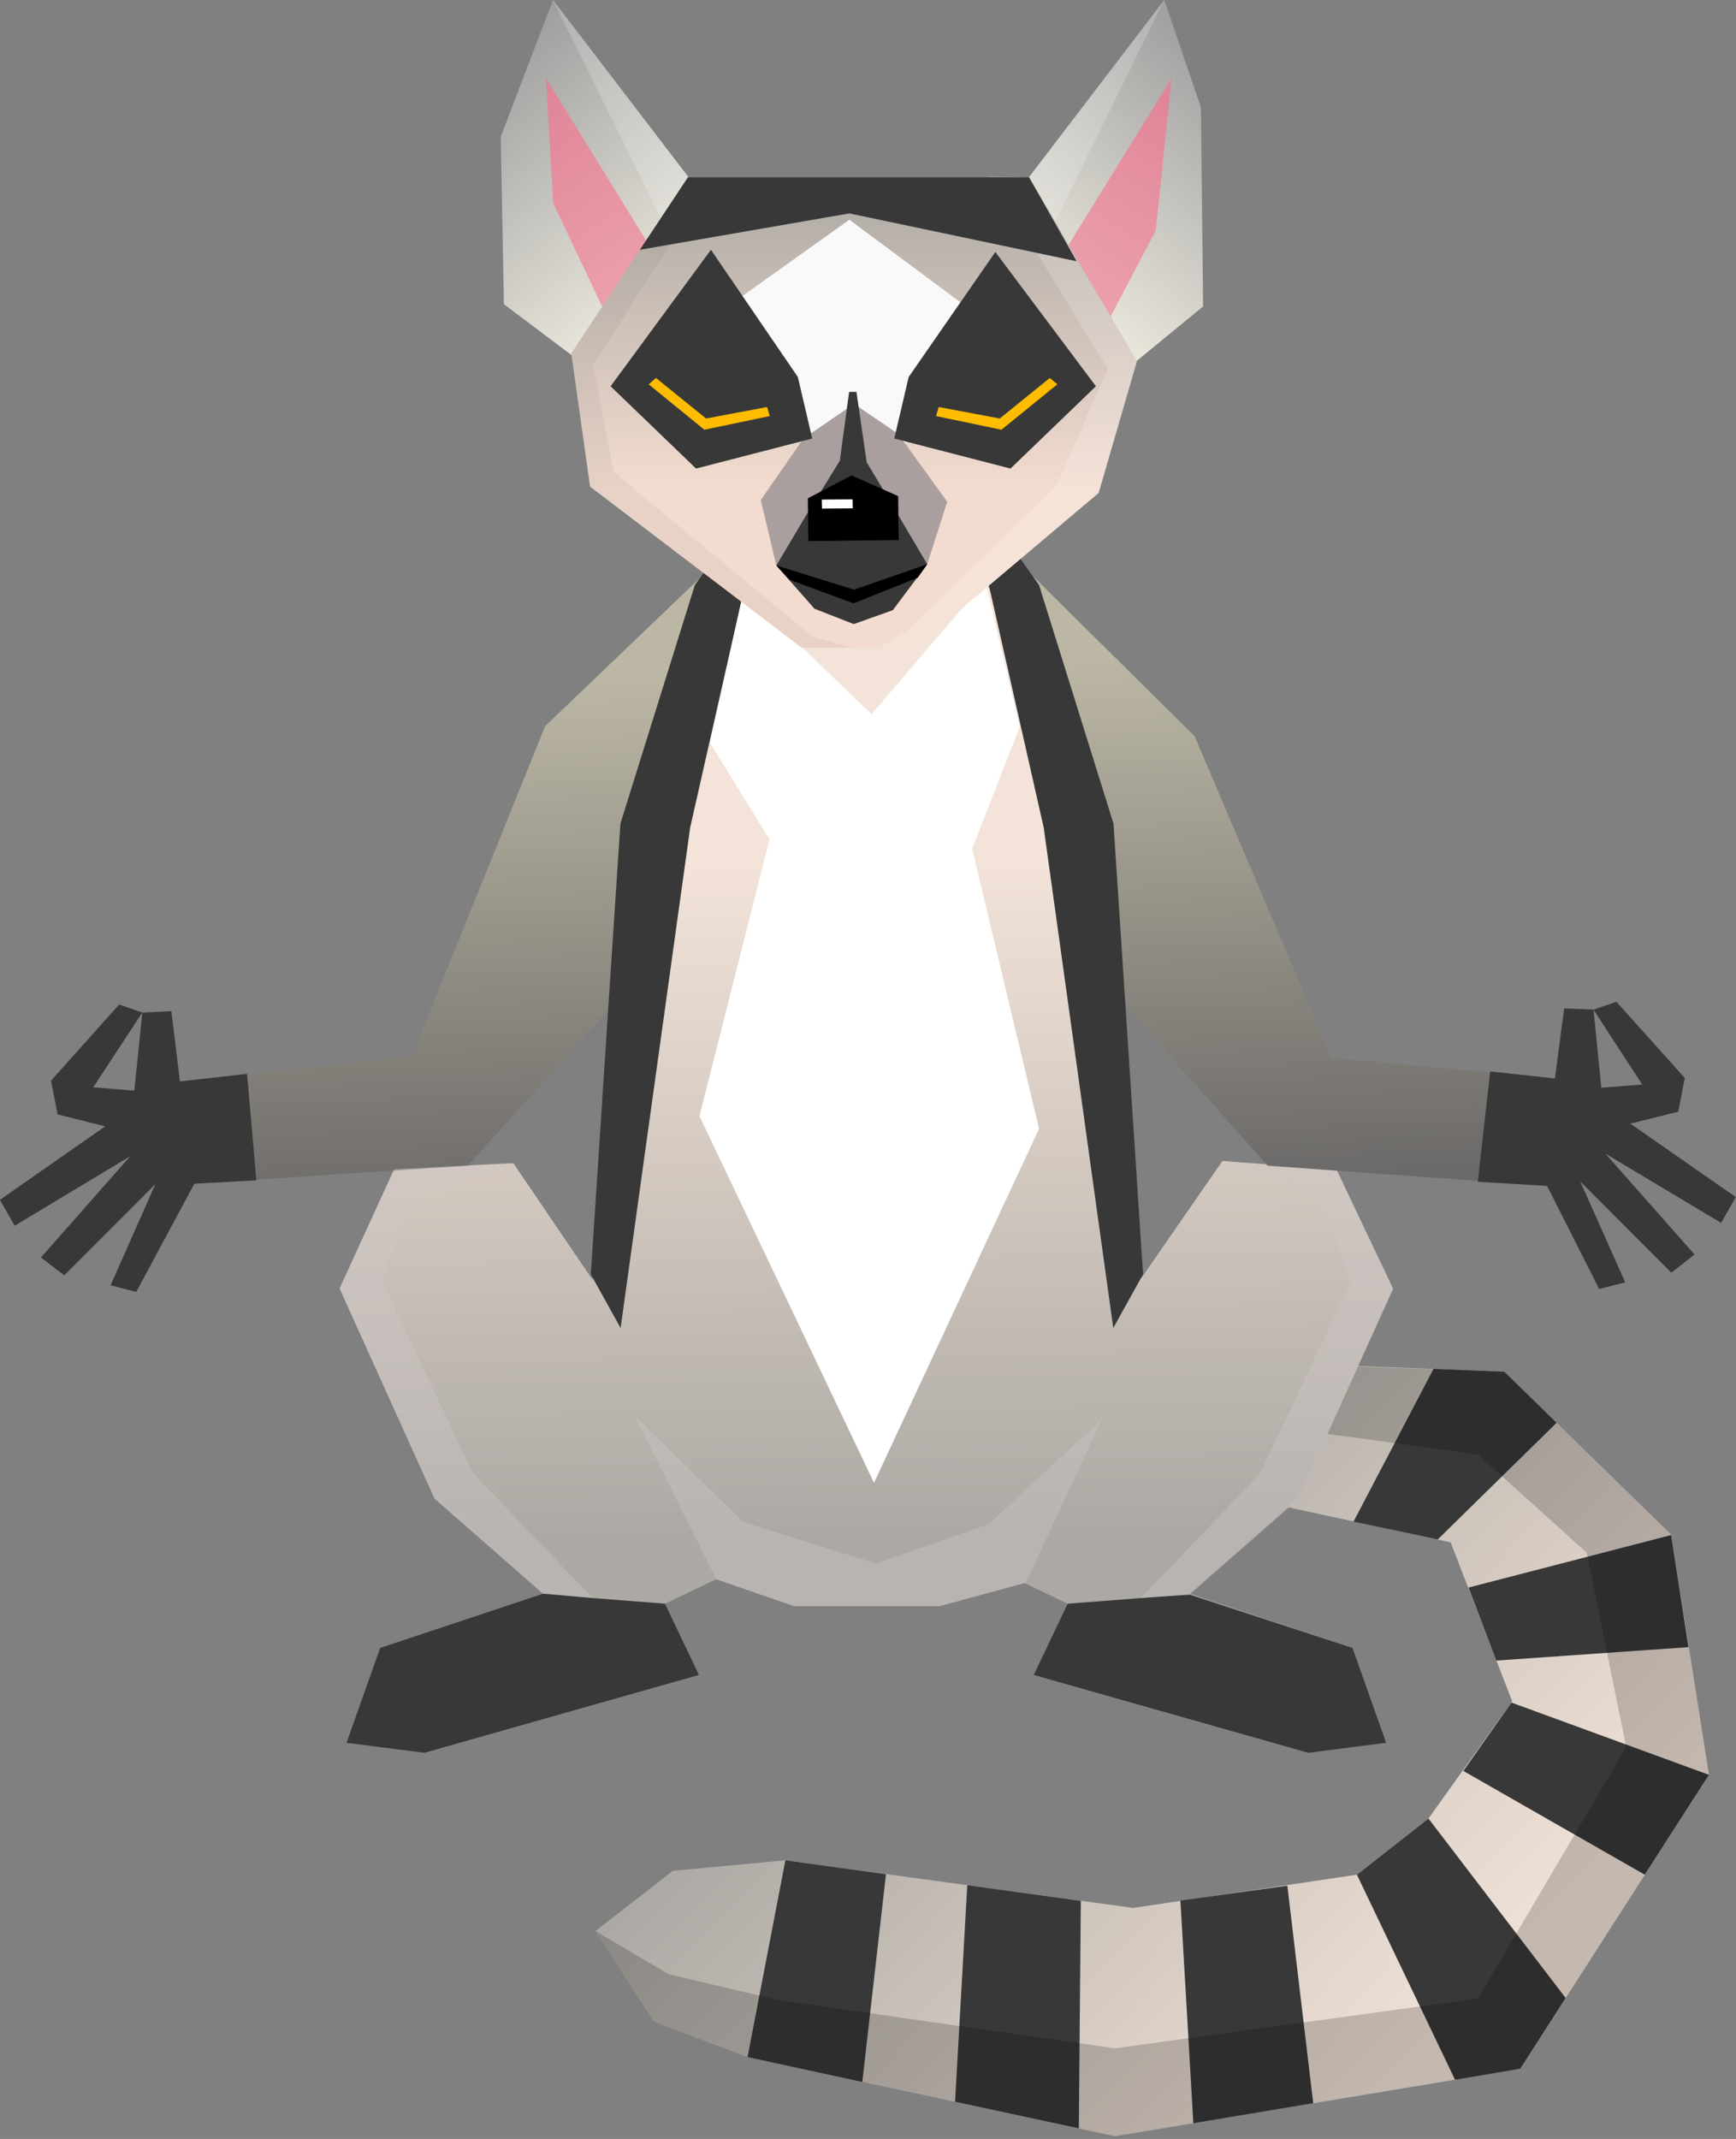 <svg width="444" height="547" viewBox="0 0 444 547" fill="none" xmlns="http://www.w3.org/2000/svg">
<rect x="0" y="0" width="444" height="547" fill="#808080" stroke="none"/>
<path d="M306.522 347.733L384.76 350.792L427.407 392.44L437.085 453.882L388.819 529.061L285.167 546.294L191.194 526.064L167.216 517.01L152.293 493.844L172.087 478.421L200.872 475.736L289.787 487.912L347.046 479.42L365.341 465.059L386.758 435.087L371.023 394.438L314.639 382.263L306.522 347.733Z" fill="url(#paint0_linear_116_306)"/>
<path d="M200.872 475.736L191.194 526.063L220.541 532.432L226.597 479.295L200.872 475.736Z" fill="#383838"/>
<path d="M247.39 482.105L244.268 537.49L275.926 544.296L276.425 486.102L247.39 482.105Z" fill="#383838"/>
<path d="M335.869 537.865L329.25 482.23L301.901 486.039L305.21 542.985L335.869 537.865Z" fill="#383838"/>
<path d="M388.819 529.06L400.432 510.952L365.341 465.058L347.046 479.42L372.147 531.87L388.819 529.06Z" fill="#383838"/>
<path d="M437.085 453.882L386.571 435.399L374.27 452.882L420.663 479.42L437.085 453.882Z" fill="#383838"/>
<path d="M427.407 392.564L375.581 405.989L382.699 424.659L431.84 421.225L427.407 392.564Z" fill="#383838"/>
<path d="M384.76 350.792L366.652 350.043L346.171 389.131L367.714 393.689L398.122 363.842L384.76 350.792Z" fill="#383838"/>
<g style="mix-blend-mode:multiply" opacity="0.19">
<path d="M346.796 349.481L384.76 350.792L427.407 392.44L437.085 453.882L388.819 529.061L285.167 546.294L191.194 526.064L167.216 517.01L152.293 493.844L171.088 504.896L199.311 511.515L285.167 523.816L378.016 511.078L415.918 446.764L405.803 397.061L378.016 371.96L342.363 367.089L310.268 363.156L306.522 347.733L346.796 349.481Z" fill="black"/>
</g>
<path d="M291.286 327.752L253.073 400.557L273.054 410.111L264.374 428.344L334.62 448.262L354.539 445.702L345.922 421.413L304.274 407.551L331.998 383.261L356.287 329.5L341.801 299.091L312.641 296.906L291.286 327.752Z" fill="url(#paint1_linear_116_306)"/>
<g style="mix-blend-mode:multiply" opacity="0.39">
<path d="M312.641 296.906L342.051 299.466L356.287 329.75L331.998 383.511L304.274 407.801L291.786 408.675L322.194 376.955L345.547 327.814L337.243 305.335L312.641 296.906Z" fill="#CDC7C6"/>
</g>
<path d="M151.856 327.752L190.07 400.558L170.089 410.111L178.768 428.344L108.522 448.262L88.603 445.702L97.22 421.413L138.868 407.551L111.145 383.262L86.855 329.5L100.842 298.966L131.313 297.468L151.856 327.752Z" fill="url(#paint2_linear_116_306)"/>
<path d="M181.89 145.05L139.43 185.699L105.4 269.994L46.019 276.551L43.834 258.568L36.403 258.942L34.343 278.923L23.852 278.049L36.403 258.942L30.471 256.882L13.05 276.363L14.736 284.98L26.912 288.04L0 306.834L3.746 313.453L33.343 295.657L10.49 321.571L16.422 326.129L39.775 302.776L28.286 328.689L34.842 330.375L49.703 302.713L119.636 298.093L156.289 257.569L159.286 211.362L181.89 145.05Z" fill="url(#paint3_linear_116_306)"/>
<path d="M257.443 140.679L305.523 188.259L340.552 270.493L397.685 275.801L399.871 257.818L407.364 258.193L409.362 278.111L419.852 277.3L407.364 258.193L413.295 256.132L430.716 275.614L429.031 284.23L416.792 287.29L443.766 306.085L440.02 312.703L410.361 294.908L433.276 320.821L427.345 325.379L403.929 302.026L415.481 327.939L408.862 329.625L395.687 303.275L324.192 298.092L287.477 256.819L284.418 210.613L257.443 140.679Z" fill="url(#paint4_linear_116_306)"/>
<path d="M284.73 210.612L265.685 149.608L243.519 118.138H240.334H203.057H199.935L177.706 149.608L158.662 210.612L150.794 339.116L183.201 403.867L203.057 410.735H240.334L262.376 404.741L292.66 339.116L284.73 210.612Z" fill="url(#paint5_linear_116_306)"/>
<path d="M199.935 118.138L177.707 149.608L158.662 210.612L151.107 325.878L158.724 339.615L176.52 211.612L190.195 151.169L199.935 118.138Z" fill="#383838"/>
<path d="M243.519 118.138L265.748 149.608L284.792 210.612L292.348 325.878L284.73 339.615L266.934 211.612L253.26 151.169L243.519 118.138Z" fill="#383838"/>
<path d="M190.195 151.169L181.578 189.945L196.813 214.672L178.893 285.417L223.538 379.203L265.748 288.664L248.639 217.044L260.815 185.887L252.011 148.609L222.913 182.64L190.195 151.169Z" fill="white"/>
<g style="mix-blend-mode:multiply" opacity="0.39">
<path d="M131.313 297.468L100.842 298.966L86.855 329.5L111.145 383.262L138.868 407.551L151.606 408.675L120.948 376.705L97.595 327.564L105.9 305.086L131.313 297.468Z" fill="#CDC7C6"/>
</g>
<g style="mix-blend-mode:multiply" opacity="0.39">
<path d="M183.201 403.867L162.221 361.907L190.132 389.256L224.1 399.871L253.01 389.693L281.858 362.843L262.376 404.741L240.335 410.735H203.057L183.201 403.867Z" fill="#CDC7C6"/>
</g>
<g style="mix-blend-mode:multiply" opacity="0.74">
<path d="M188.509 134.248L206.866 148.234H235.027L253.51 132.562L257.506 138.056L236.151 161.597H205.93L184.013 140.616L188.509 134.248Z" fill="#CDC7C6"/>
</g>
<path d="M63.19 274.614L46.019 276.55L43.834 258.567L36.403 258.942L34.343 278.922L23.852 278.048L36.403 258.942L30.471 256.881L13.05 276.362L14.736 284.979L26.912 288.039L0 306.833L3.746 313.452L33.343 295.657L10.49 321.57L16.422 326.128L39.775 302.775L28.286 328.688L34.842 330.374L49.703 302.712L65.563 301.838L63.19 274.614Z" fill="#383838"/>
<path d="M381.138 273.99L397.685 275.801L400.058 257.881L407.551 258.193L409.549 278.174L420.039 277.362L407.551 258.193L413.42 256.195L430.904 275.676L429.218 284.293L416.98 287.353L443.954 306.147L440.208 312.704L410.548 294.97L433.401 320.821L427.47 325.442L404.117 302.026L415.668 327.939L409.049 329.625L395.687 303.275L377.954 302.214L381.138 273.99Z" fill="#383838"/>
<path d="M138.868 407.551L151.606 408.675L170.089 410.111L178.768 428.343L108.522 448.262L88.603 445.702L97.22 421.413L138.868 407.551Z" fill="#383838"/>
<path d="M273.053 410.111L291.786 408.675L304.274 407.801L345.922 421.413L354.539 445.702L334.62 448.262L264.374 428.344L273.053 410.111Z" fill="#383838"/>
<path d="M152.792 95.784L181.453 52.325L141.428 0L128.066 34.967L128.878 77.801L152.792 95.784Z" fill="url(#paint6_linear_116_306)"/>
<path d="M166.342 75.054L170.089 69.309L139.618 19.981L141.491 51.951L160.223 91.538L166.342 75.054Z" fill="url(#paint7_linear_116_306)"/>
<g style="mix-blend-mode:screen" opacity="0.19">
<path d="M141.428 0L181.453 52.325L173.398 64.626L141.428 0Z" fill="white"/>
</g>
<path d="M286.478 95.784L257.818 52.325L297.78 0L307.146 27.474L307.708 78.363L286.478 95.784Z" fill="url(#paint8_linear_116_306)"/>
<path d="M272.866 75.054L269.182 69.309L299.653 19.981L295.595 58.944L277.862 92.724L272.866 75.054Z" fill="url(#paint9_linear_116_306)"/>
<g style="mix-blend-mode:screen" opacity="0.19">
<path d="M297.78 0L257.818 52.325L265.873 64.626L297.78 0Z" fill="white"/>
</g>
<path d="M263.188 45.332H221.977H217.169H175.958L146.111 90.352L150.919 124.445L205.056 165.656H217.981H221.165H234.09L280.984 126.068L290.787 92.35L263.188 45.332Z" fill="url(#paint10_linear_116_306)"/>
<path d="M188.946 76.365L217.231 56.197L251.761 81.86L234.777 100.03L231.343 114.142L217.731 125.506L206.304 117.389L203.869 100.03L188.946 76.365Z" fill="#F9F9F9"/>
<g style="mix-blend-mode:screen" opacity="0.19">
<path d="M262.938 45.332L290.787 92.35L280.984 126.068L234.09 165.655H224.724L232.28 161.035L270.056 124.444L283.356 94.348L253.26 45.145L262.938 45.332Z" fill="white"/>
</g>
<path d="M205.493 112.144L194.565 127.879L198.562 144.613L237.15 144.301L242.27 128.316L229.72 110.958L218.418 103.277L205.493 112.144Z" fill="#AA9F9F"/>
<path d="M214.796 117.826L217.169 100.217H219.042L221.665 118.2L228.908 130.314L237.15 144.3L228.346 156.039L218.355 159.599L208.303 155.665L198.562 144.613L206.304 131.562L214.796 117.826Z" fill="#383838"/>
<path d="M217.793 121.572L206.617 127.442L206.741 138.369L229.845 138.119L229.72 126.88L217.793 121.572Z" fill="black"/>
<path d="M198.562 144.613L218.418 150.794L237.15 144.3L234.715 147.735L218.293 154.291L201.871 148.234L198.562 144.613Z" fill="black"/>
<path d="M218.106 130.002L210.238 130.064L210.176 127.754L218.043 127.691L218.106 130.002Z" fill="white"/>
<g style="mix-blend-mode:multiply" opacity="0.07">
<path d="M146.111 90.352L175.958 45.332L196.501 45.27L180.142 48.641L151.731 93.349L156.914 120.635L207.678 162.721L217.981 165.655H205.056L150.919 124.444L146.111 90.352Z" fill="#4C4C4C"/>
</g>
<path d="M181.828 63.877L204.056 96.409L207.74 112.144L178.019 119.824L156.164 98.781L181.828 63.877Z" fill="#383838"/>
<path d="M254.571 64.439L232.404 96.408L228.72 112.143L258.442 119.824L280.297 98.781L254.571 64.439Z" fill="#383838"/>
<path d="M175.958 45.332H263.188L275.364 66.812L217.231 54.573L163.657 63.877L175.958 45.332Z" fill="#383838"/>
<path d="M167.778 96.658L180.579 107.023L196.189 104.089L196.876 106.399L180.142 109.896L165.905 98.282L167.778 96.658Z" fill="#FFBC00"/>
<path d="M268.495 96.658L255.695 107.023L240.085 104.089L239.398 106.399L256.132 109.896L270.431 98.282L268.495 96.658Z" fill="#FFBC00"/>
<defs>
<linearGradient id="paint0_linear_116_306" x1="242.957" y1="401.931" x2="370.336" y2="525.252" gradientUnits="userSpaceOnUse">
<stop stop-color="#ACA9A4"/>
<stop offset="1" stop-color="#F3E3D8"/>
</linearGradient>
<linearGradient id="paint1_linear_116_306" x1="305.023" y1="390.879" x2="302.713" y2="219.479" gradientUnits="userSpaceOnUse">
<stop stop-color="#ACA9A4"/>
<stop offset="1" stop-color="#F3E3D8"/>
</linearGradient>
<linearGradient id="paint2_linear_116_306" x1="138.868" y1="393.127" x2="136.496" y2="221.727" gradientUnits="userSpaceOnUse">
<stop stop-color="#ACA9A4"/>
<stop offset="1" stop-color="#F3E3D8"/>
</linearGradient>
<linearGradient id="paint3_linear_116_306" x1="88.978" y1="175.959" x2="94.286" y2="311.518" gradientUnits="userSpaceOnUse">
<stop stop-color="#BCB7A4"/>
<stop offset="1" stop-color="#6B6968"/>
</linearGradient>
<linearGradient id="paint4_linear_116_306" x1="348.357" y1="165.843" x2="353.602" y2="301.464" gradientUnits="userSpaceOnUse">
<stop stop-color="#BCB7A4"/>
<stop offset="1" stop-color="#6B6968"/>
</linearGradient>
<linearGradient id="paint5_linear_116_306" x1="222.414" y1="392.003" x2="220.104" y2="220.603" gradientUnits="userSpaceOnUse">
<stop stop-color="#ACA9A4"/>
<stop offset="1" stop-color="#F3E3D8"/>
</linearGradient>
<linearGradient id="paint6_linear_116_306" x1="170.838" y1="83.171" x2="119.262" y2="19.232" gradientUnits="userSpaceOnUse">
<stop stop-color="#F0EDE1"/>
<stop offset="1" stop-color="#9F9F9F"/>
</linearGradient>
<linearGradient id="paint7_linear_116_306" x1="104.401" y1="-9.429" x2="177.582" y2="95.409" gradientUnits="userSpaceOnUse">
<stop stop-color="#D66D89"/>
<stop offset="1" stop-color="#F2ADB3"/>
</linearGradient>
<linearGradient id="paint8_linear_116_306" x1="267.746" y1="82.609" x2="319.322" y2="18.67" gradientUnits="userSpaceOnUse">
<stop stop-color="#F0EDE1"/>
<stop offset="1" stop-color="#9F9F9F"/>
</linearGradient>
<linearGradient id="paint9_linear_116_306" x1="335.37" y1="-10.365" x2="260.378" y2="96.971" gradientUnits="userSpaceOnUse">
<stop stop-color="#D66D89"/>
<stop offset="1" stop-color="#F2ADB3"/>
</linearGradient>
<linearGradient id="paint10_linear_116_306" x1="218.418" y1="44.895" x2="218.418" y2="125.569" gradientUnits="userSpaceOnUse">
<stop stop-color="#ACA9A4"/>
<stop offset="1" stop-color="#F3DCCF"/>
</linearGradient>
</defs>
</svg>
